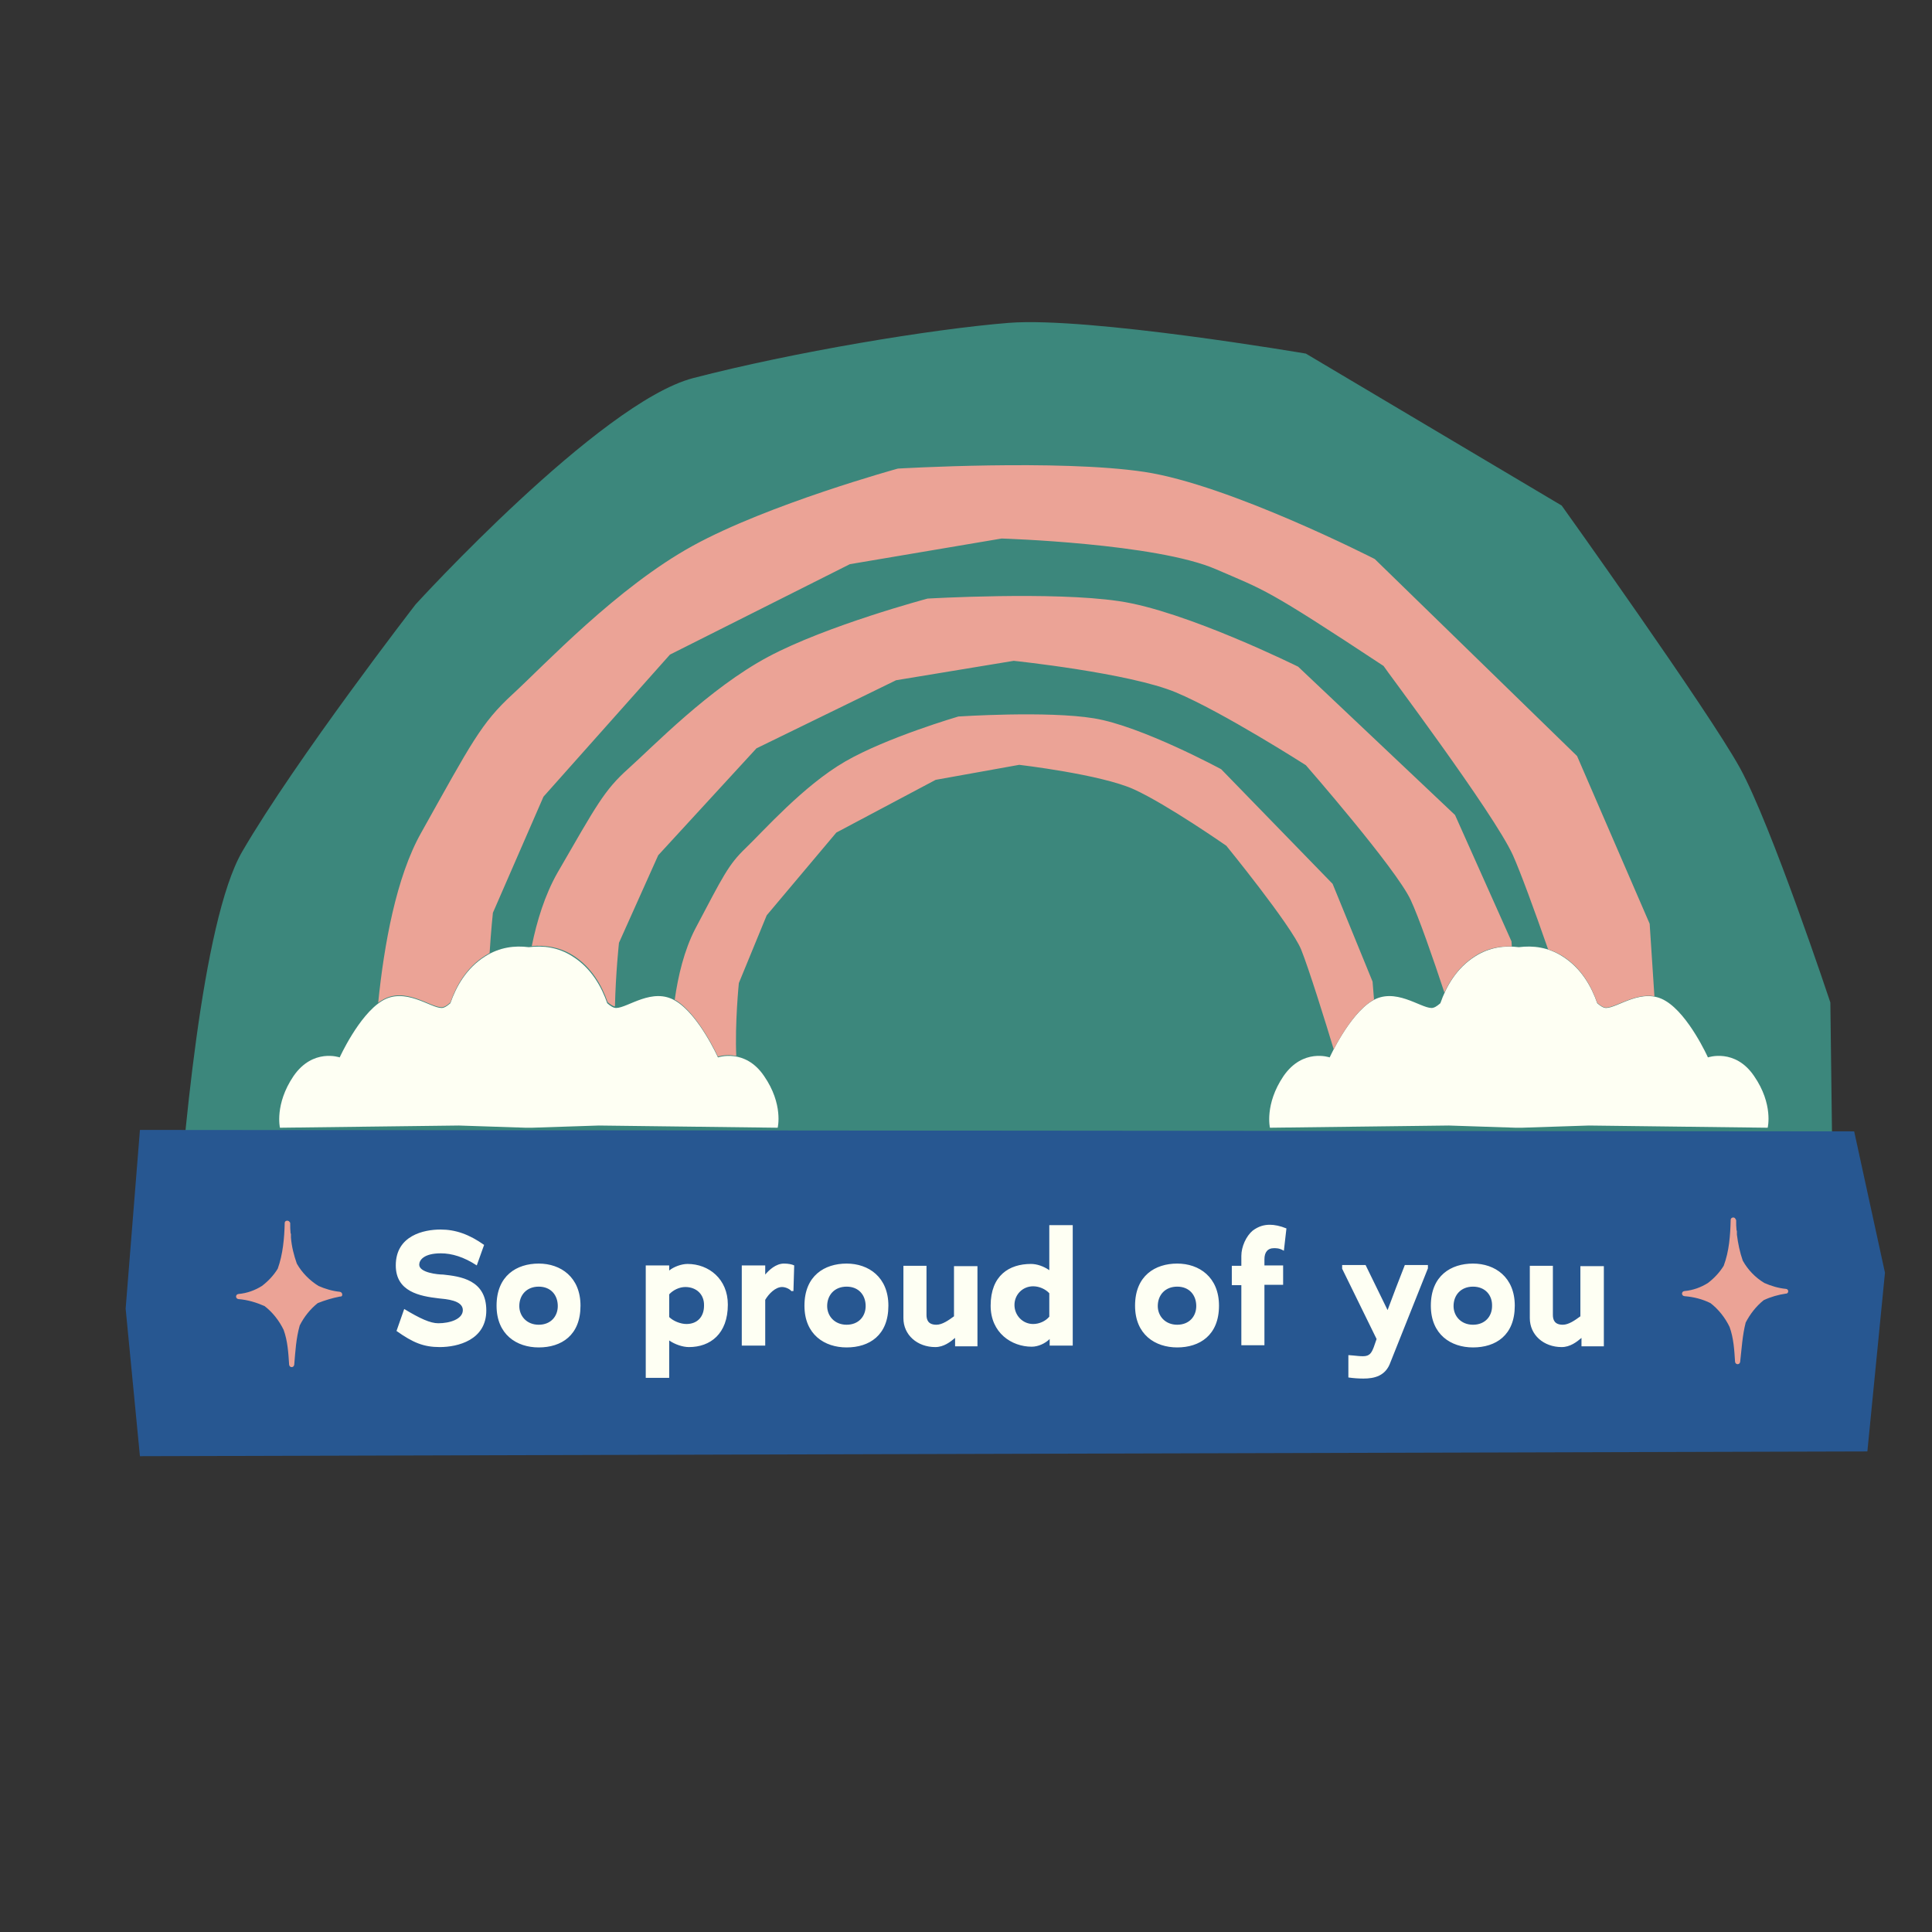 <svg xmlns="http://www.w3.org/2000/svg" xmlns:xlink="http://www.w3.org/1999/xlink" width="512" zoomAndPan="magnify" viewBox="0 0 384 384" height="512" preserveAspectRatio="xMidYMid meet" version="1.0"><rect x="0" y="0" width="384" height="384" fill="#333333" stroke="none"/><defs><clipPath id="7e683cf580"><path d="M 24.688 224 L 374.938 224 L 374.938 289.43 L 24.688 289.43 Z M 24.688 224 " clip-rule="nonzero"/></clipPath></defs><path fill="#3c877c" d="M 46.242 263.082 C 39.395 262.355 34.297 256.242 34.809 249.398 C 36.262 227.93 40.125 183.094 48.137 169.266 C 58.848 150.852 82.598 120.137 82.598 120.137 C 82.598 120.137 119.168 80.035 137.742 75.156 C 157.633 69.988 185.098 65.406 200.539 64.168 C 216.496 62.93 259.551 70.281 259.551 70.281 L 310.398 100.484 C 310.398 100.484 339.539 141.242 345.805 152.598 C 352.07 163.953 363.797 199.25 363.797 199.25 L 364.379 245.469 C 364.379 245.469 364.453 261.555 356.586 263.957 C 348.719 266.359 315.352 266.941 315.352 266.941 L 172.859 267.523 L 115.234 266.941 L 61.906 263.957 C 61.836 263.957 54.551 263.957 46.242 263.082 Z M 46.242 263.082 " fill-opacity="1" fill-rule="nonzero"/><g clip-path="url(#7e683cf580)"><path fill="#275791" d="M 368.531 224.871 L 374.652 252.965 L 371.156 288.484 L 27.812 289.43 L 24.973 260.098 L 27.812 224.582 Z M 368.531 224.871 " fill-opacity="1" fill-rule="nonzero"/></g><path fill="#fefff3" d="M 87.406 267.742 C 84.199 267.742 82.086 266.867 78.809 264.539 L 80.34 260.172 C 83.469 262.062 85.512 263.008 87.113 263.008 C 89.371 263.008 91.992 262.207 91.992 260.391 C 91.992 258.426 88.645 258.207 87.188 258.059 C 83.469 257.625 78.664 256.75 78.664 251.512 C 78.664 245.543 84.273 244.379 87.551 244.379 C 90.535 244.379 93.234 245.324 96.219 247.434 L 94.762 251.512 C 92.211 249.836 89.809 249.109 87.621 249.109 C 84.199 249.109 83.324 250.492 83.324 251.363 C 83.324 252.965 87.039 253.328 88.059 253.328 C 91.484 253.695 96.656 254.348 96.656 260.461 C 96.656 266.359 90.973 267.742 87.406 267.742 Z M 107.074 267.812 C 102.703 267.812 98.695 265.266 98.695 259.516 C 98.695 253.547 102.703 251.145 107.074 251.145 C 111.445 251.145 115.379 253.84 115.379 259.516 C 115.379 265.41 111.59 267.812 107.074 267.812 Z M 107.074 255.73 C 104.668 255.73 103.215 257.406 103.215 259.59 C 103.215 261.555 104.668 263.301 107.074 263.301 C 109.477 263.301 110.863 261.625 110.863 259.59 C 110.863 257.406 109.477 255.73 107.074 255.73 Z M 136.941 267.742 C 135.703 267.742 134.176 267.23 133.008 266.43 L 133.008 273.855 L 128.348 273.855 L 128.348 251.512 L 133.008 251.512 L 133.008 252.527 C 133.883 251.801 135.414 251.219 136.652 251.219 C 140.875 251.219 144.664 254.203 144.664 259.297 C 144.664 265.121 141.168 267.742 136.941 267.742 Z M 136.215 255.805 C 135.047 255.805 133.809 256.387 133.008 257.258 L 133.008 261.773 C 133.809 262.574 135.266 263.156 136.434 263.156 C 138.617 263.156 139.93 261.699 139.93 259.516 C 140.004 257.258 138.398 255.805 136.215 255.805 Z M 157.34 256.676 C 157.051 256.242 156.176 255.805 155.445 255.805 C 154.137 255.805 152.824 257.113 152.094 258.352 L 152.094 267.449 L 147.434 267.449 L 147.434 251.512 L 152.094 251.512 L 152.094 253.328 C 152.824 252.457 154.207 251.145 155.812 251.145 C 156.684 251.145 157.414 251.293 157.852 251.512 L 157.703 256.605 L 157.34 256.605 Z M 168.27 267.812 C 163.898 267.812 159.891 265.266 159.891 259.516 C 159.891 253.547 163.898 251.145 168.27 251.145 C 172.641 251.145 176.574 253.84 176.574 259.516 C 176.574 265.41 172.785 267.812 168.27 267.812 Z M 168.27 255.73 C 165.863 255.73 164.406 257.406 164.406 259.59 C 164.406 261.555 165.863 263.301 168.27 263.301 C 170.672 263.301 172.055 261.625 172.055 259.59 C 172.055 257.406 170.672 255.73 168.27 255.73 Z M 189.832 265.922 C 188.883 266.723 187.574 267.742 185.898 267.742 C 182.328 267.742 179.559 265.34 179.559 261.992 L 179.559 251.582 L 184.148 251.582 L 184.148 261.336 C 184.148 262.281 184.441 263.301 186.117 263.301 C 187.281 263.301 188.52 262.426 189.613 261.625 L 189.613 251.656 L 194.277 251.656 L 194.277 267.594 L 189.832 267.594 Z M 208.629 266.141 C 207.754 267.012 206.367 267.668 205.059 267.668 C 201.051 267.668 196.898 264.902 196.898 259.516 C 196.898 253.477 200.613 251.219 204.91 251.219 C 206.078 251.219 207.387 251.656 208.555 252.457 L 208.555 243.504 L 213.215 243.504 L 213.215 267.449 L 208.629 267.449 Z M 205.348 255.66 C 203.234 255.66 201.633 257.332 201.633 259.371 C 201.633 261.41 203.234 263.156 205.348 263.156 C 206.586 263.156 207.824 262.574 208.555 261.699 L 208.555 257.043 C 207.824 256.242 206.586 255.66 205.348 255.66 Z M 233.98 267.812 C 229.609 267.812 225.602 265.266 225.602 259.516 C 225.602 253.547 229.609 251.145 233.98 251.145 C 238.352 251.145 242.285 253.84 242.285 259.516 C 242.285 265.41 238.422 267.812 233.98 267.812 Z M 233.98 255.73 C 231.574 255.73 230.117 257.406 230.117 259.59 C 230.117 261.555 231.574 263.301 233.98 263.301 C 236.383 263.301 237.766 261.625 237.766 259.59 C 237.766 257.406 236.383 255.73 233.98 255.73 Z M 253.137 248.09 C 251.973 248.09 251.316 248.891 251.316 250.273 L 251.316 251.512 L 255.031 251.512 L 255.031 255.367 L 251.316 255.367 L 251.316 267.375 L 246.727 267.375 L 246.727 255.441 L 244.832 255.441 L 244.832 251.582 L 246.727 251.582 L 246.727 249.617 C 246.727 247.797 247.676 245.688 248.984 244.594 C 250.152 243.723 251.246 243.43 252.41 243.43 C 253.285 243.43 254.449 243.648 255.688 244.16 L 255.18 248.598 C 254.23 248.016 253.504 248.09 253.137 248.09 Z M 270.988 274 C 270.039 274 268.945 273.926 268 273.781 L 268 269.34 L 268.945 269.414 C 269.676 269.488 270.258 269.559 270.914 269.559 C 272.227 269.559 272.59 268.906 273.027 267.812 L 273.609 266.141 L 266.762 252.164 L 266.762 251.438 L 271.422 251.438 L 275.793 260.391 C 276.887 257.406 278.055 254.422 279.219 251.438 L 283.809 251.438 L 283.809 252.094 L 276.379 270.723 C 275.43 273.492 273.172 274 270.988 274 Z M 292.77 267.812 C 288.398 267.812 284.391 265.266 284.391 259.516 C 284.391 253.547 288.398 251.145 292.77 251.145 C 297.141 251.145 301.074 253.84 301.074 259.516 C 301.074 265.41 297.285 267.812 292.77 267.812 Z M 292.77 255.73 C 290.363 255.73 288.906 257.406 288.906 259.59 C 288.906 261.555 290.363 263.301 292.77 263.301 C 295.172 263.301 296.559 261.625 296.559 259.59 C 296.629 257.406 295.172 255.73 292.77 255.73 Z M 314.332 265.922 C 313.387 266.723 312.074 267.742 310.398 267.742 C 306.828 267.742 304.062 265.34 304.062 261.992 L 304.062 251.582 L 308.648 251.582 L 308.648 261.336 C 308.648 262.281 308.941 263.301 310.617 263.301 C 311.781 263.301 313.02 262.426 314.113 261.625 L 314.113 251.656 L 318.777 251.656 L 318.777 267.594 L 314.332 267.594 Z M 151.875 213.883 C 148.09 208.277 142.699 210.168 142.699 210.168 C 142.699 210.168 138.91 201.727 134.32 198.961 C 129.73 196.121 124.777 200.344 122.445 200.344 C 121.934 200.344 121.352 199.98 120.695 199.398 C 119.531 196.051 117.492 192.41 113.777 190.082 C 110.934 188.262 107.949 187.898 105.105 188.262 C 102.34 187.898 99.277 188.262 96.438 190.082 C 92.723 192.41 90.684 196.051 89.516 199.398 C 88.863 199.98 88.277 200.344 87.77 200.344 C 85.512 200.344 80.484 196.121 75.895 198.961 C 71.305 201.801 67.516 210.168 67.516 210.168 C 67.516 210.168 62.199 208.277 58.336 213.883 C 54.551 219.484 55.641 224.145 55.641 224.145 L 91.191 223.707 L 104.523 224.145 L 105.691 224.145 L 119.02 223.707 L 154.57 224.145 C 154.57 224.145 155.738 219.484 151.875 213.883 Z M 252.41 224.145 L 287.961 223.707 L 301.293 224.145 L 302.457 224.145 L 315.789 223.707 L 351.34 224.145 C 351.34 224.145 352.508 219.484 348.645 213.883 C 344.855 208.277 339.465 210.168 339.465 210.168 C 339.465 210.168 335.676 201.727 331.09 198.961 C 326.5 196.121 321.543 200.344 319.215 200.344 C 318.703 200.344 318.121 199.98 317.465 199.398 C 316.301 196.051 314.258 192.41 310.543 190.082 C 307.703 188.262 304.715 187.898 301.875 188.262 C 299.105 187.898 296.047 188.262 293.207 190.082 C 289.492 192.41 287.449 196.051 286.285 199.398 C 285.629 199.98 285.047 200.344 284.535 200.344 C 282.277 200.344 277.25 196.121 272.664 198.961 C 268.074 201.801 264.285 210.168 264.285 210.168 C 264.285 210.168 258.965 208.277 255.105 213.883 C 251.316 219.484 252.41 224.145 252.41 224.145 Z M 252.41 224.145 " fill-opacity="1" fill-rule="nonzero"/><path fill="#eba396" d="M 355.055 257.113 C 355.055 257.113 354.984 257.113 354.984 257.113 C 353.453 257.332 351.922 257.77 350.539 258.426 C 349.008 259.66 347.844 261.191 346.969 262.863 C 346.312 265.41 346.168 268.105 345.875 270.652 C 345.805 271.309 344.93 271.309 344.855 270.652 C 344.711 268.324 344.566 265.922 343.766 263.738 C 342.891 261.918 341.578 260.242 339.977 259.008 C 338.371 258.207 336.625 257.77 334.805 257.625 C 334.148 257.551 334.148 256.676 334.805 256.605 C 336.48 256.461 338.082 255.875 339.465 255.004 C 340.703 254.059 341.797 252.895 342.598 251.582 C 343.691 248.672 343.91 245.543 343.984 242.484 C 343.984 241.902 344.785 241.828 344.93 242.266 C 345.004 242.34 345.074 242.484 345.074 242.559 C 345.074 243.211 345.074 243.867 345.148 244.523 C 345.223 244.594 345.223 244.668 345.223 244.812 C 345.223 245.031 345.223 245.18 345.223 245.395 C 345.441 247.145 345.805 248.891 346.387 250.562 C 347.406 252.383 348.863 253.91 350.684 255.004 C 351.996 255.586 353.453 256.023 354.91 256.168 C 355.566 256.168 355.566 257.043 355.055 257.113 Z M 67.516 256.75 C 66.059 256.605 64.602 256.168 63.293 255.586 C 61.543 254.492 60.012 252.965 58.992 251.145 C 58.41 249.473 57.973 247.797 57.828 245.977 C 57.828 245.762 57.828 245.613 57.828 245.395 C 57.828 245.324 57.828 245.18 57.754 245.105 C 57.68 244.449 57.68 243.793 57.68 243.141 C 57.68 242.996 57.609 242.922 57.535 242.848 C 57.316 242.484 56.59 242.559 56.59 243.066 C 56.516 246.125 56.223 249.328 55.203 252.164 C 54.402 253.477 53.312 254.641 52.07 255.586 C 50.688 256.461 49.086 257.043 47.41 257.188 C 46.754 257.262 46.754 258.133 47.41 258.207 C 49.23 258.352 50.906 258.859 52.582 259.59 C 54.184 260.824 55.496 262.5 56.371 264.32 C 57.172 266.504 57.316 268.906 57.465 271.234 C 57.535 271.891 58.41 271.891 58.484 271.234 C 58.703 268.613 58.848 265.992 59.574 263.445 C 60.449 261.699 61.688 260.172 63.145 259.008 C 64.602 258.426 66.059 257.988 67.59 257.695 C 67.66 257.695 67.66 257.695 67.66 257.695 C 68.172 257.77 68.172 256.824 67.516 256.75 Z M 300.711 169.992 C 302.238 173.414 305.008 180.984 307.703 188.699 C 308.648 188.988 309.598 189.426 310.543 190.008 C 314.258 192.336 316.301 195.977 317.465 199.324 C 318.121 199.906 318.703 200.27 319.215 200.27 C 321.109 200.27 324.969 197.359 328.828 198.016 L 327.883 183.605 L 313.457 150.27 L 273.246 111.113 C 273.246 111.113 244.395 96.336 227.422 93.789 C 210.449 91.242 178.469 93.133 178.469 93.133 C 178.469 93.133 152.75 100.195 137.672 108.492 C 122.59 116.789 108.168 132.219 101.902 137.969 C 95.637 143.719 93.742 147.574 83.688 165.555 C 78.734 174.359 76.332 187.824 75.164 199.324 C 75.383 199.105 75.676 198.961 75.895 198.816 C 80.484 195.977 85.438 200.199 87.77 200.199 C 88.277 200.199 88.863 199.836 89.516 199.25 C 90.684 195.902 92.723 192.266 96.438 189.938 C 96.73 189.789 97.02 189.57 97.312 189.426 C 97.602 184.77 97.969 181.422 97.969 181.422 L 108.02 158.348 L 133.156 130.109 L 168.922 112.133 L 199.082 107.035 C 199.082 107.035 229.828 107.98 241.699 113.148 C 251.609 117.445 251.391 116.789 274.992 132.363 C 274.922 132.438 296.922 161.625 300.711 169.992 Z M 280.383 178.871 C 281.988 182.293 284.828 190.445 287.086 197.285 C 288.324 194.594 290.219 191.902 293.207 190.008 C 295.539 188.48 298.086 188.043 300.492 188.117 L 300.418 187.098 L 289.199 161.988 L 258.02 132.512 C 258.02 132.512 235.582 121.375 222.395 119.48 C 209.211 117.516 184.367 118.973 184.367 118.973 C 184.367 118.973 164.406 124.285 152.68 130.547 C 140.949 136.805 129.73 148.449 124.922 152.742 C 120.043 157.109 118.586 160.023 110.789 173.488 C 108.312 177.855 106.711 183.02 105.691 188.043 C 108.312 187.824 111.152 188.188 113.848 189.863 C 117.562 192.191 119.605 195.832 120.77 199.18 C 121.281 199.617 121.789 199.98 122.227 200.051 C 122.371 193.43 123.027 187.387 123.027 187.387 L 130.824 169.992 L 150.348 148.742 L 178.102 135.203 L 201.488 131.344 C 201.488 131.344 224.434 133.746 233.688 137.605 C 242.938 141.461 259.551 152.09 259.551 152.09 C 259.551 152.09 277.469 172.613 280.383 178.871 Z M 265.086 208.566 C 266.398 206.02 269.383 200.926 272.734 198.887 C 272.879 198.816 272.953 198.742 273.098 198.668 L 272.809 195.102 L 264.867 175.672 L 242.723 152.891 C 242.723 152.891 226.84 144.301 217.441 142.773 C 208.117 141.242 190.488 142.41 190.488 142.41 C 190.488 142.41 176.281 146.559 167.977 151.359 C 159.672 156.164 151.73 165.191 148.234 168.539 C 144.738 171.887 143.719 174.141 138.18 184.621 C 135.996 188.844 134.758 194.012 134.102 198.742 C 134.176 198.742 134.246 198.816 134.32 198.816 C 138.91 201.652 142.699 210.023 142.699 210.023 C 142.699 210.023 144.301 209.441 146.34 209.879 C 146.047 203.402 146.852 195.395 146.852 195.395 L 152.387 181.93 L 166.227 165.48 L 185.969 155 L 202.582 152.016 C 202.582 152.016 218.824 153.91 225.383 156.891 C 231.938 159.875 243.742 168.102 243.742 168.102 C 243.742 168.102 256.562 183.82 258.602 188.699 C 260.133 192.484 263.555 203.473 265.086 208.566 Z M 265.086 208.566 " fill-opacity="1" fill-rule="nonzero"/></svg>